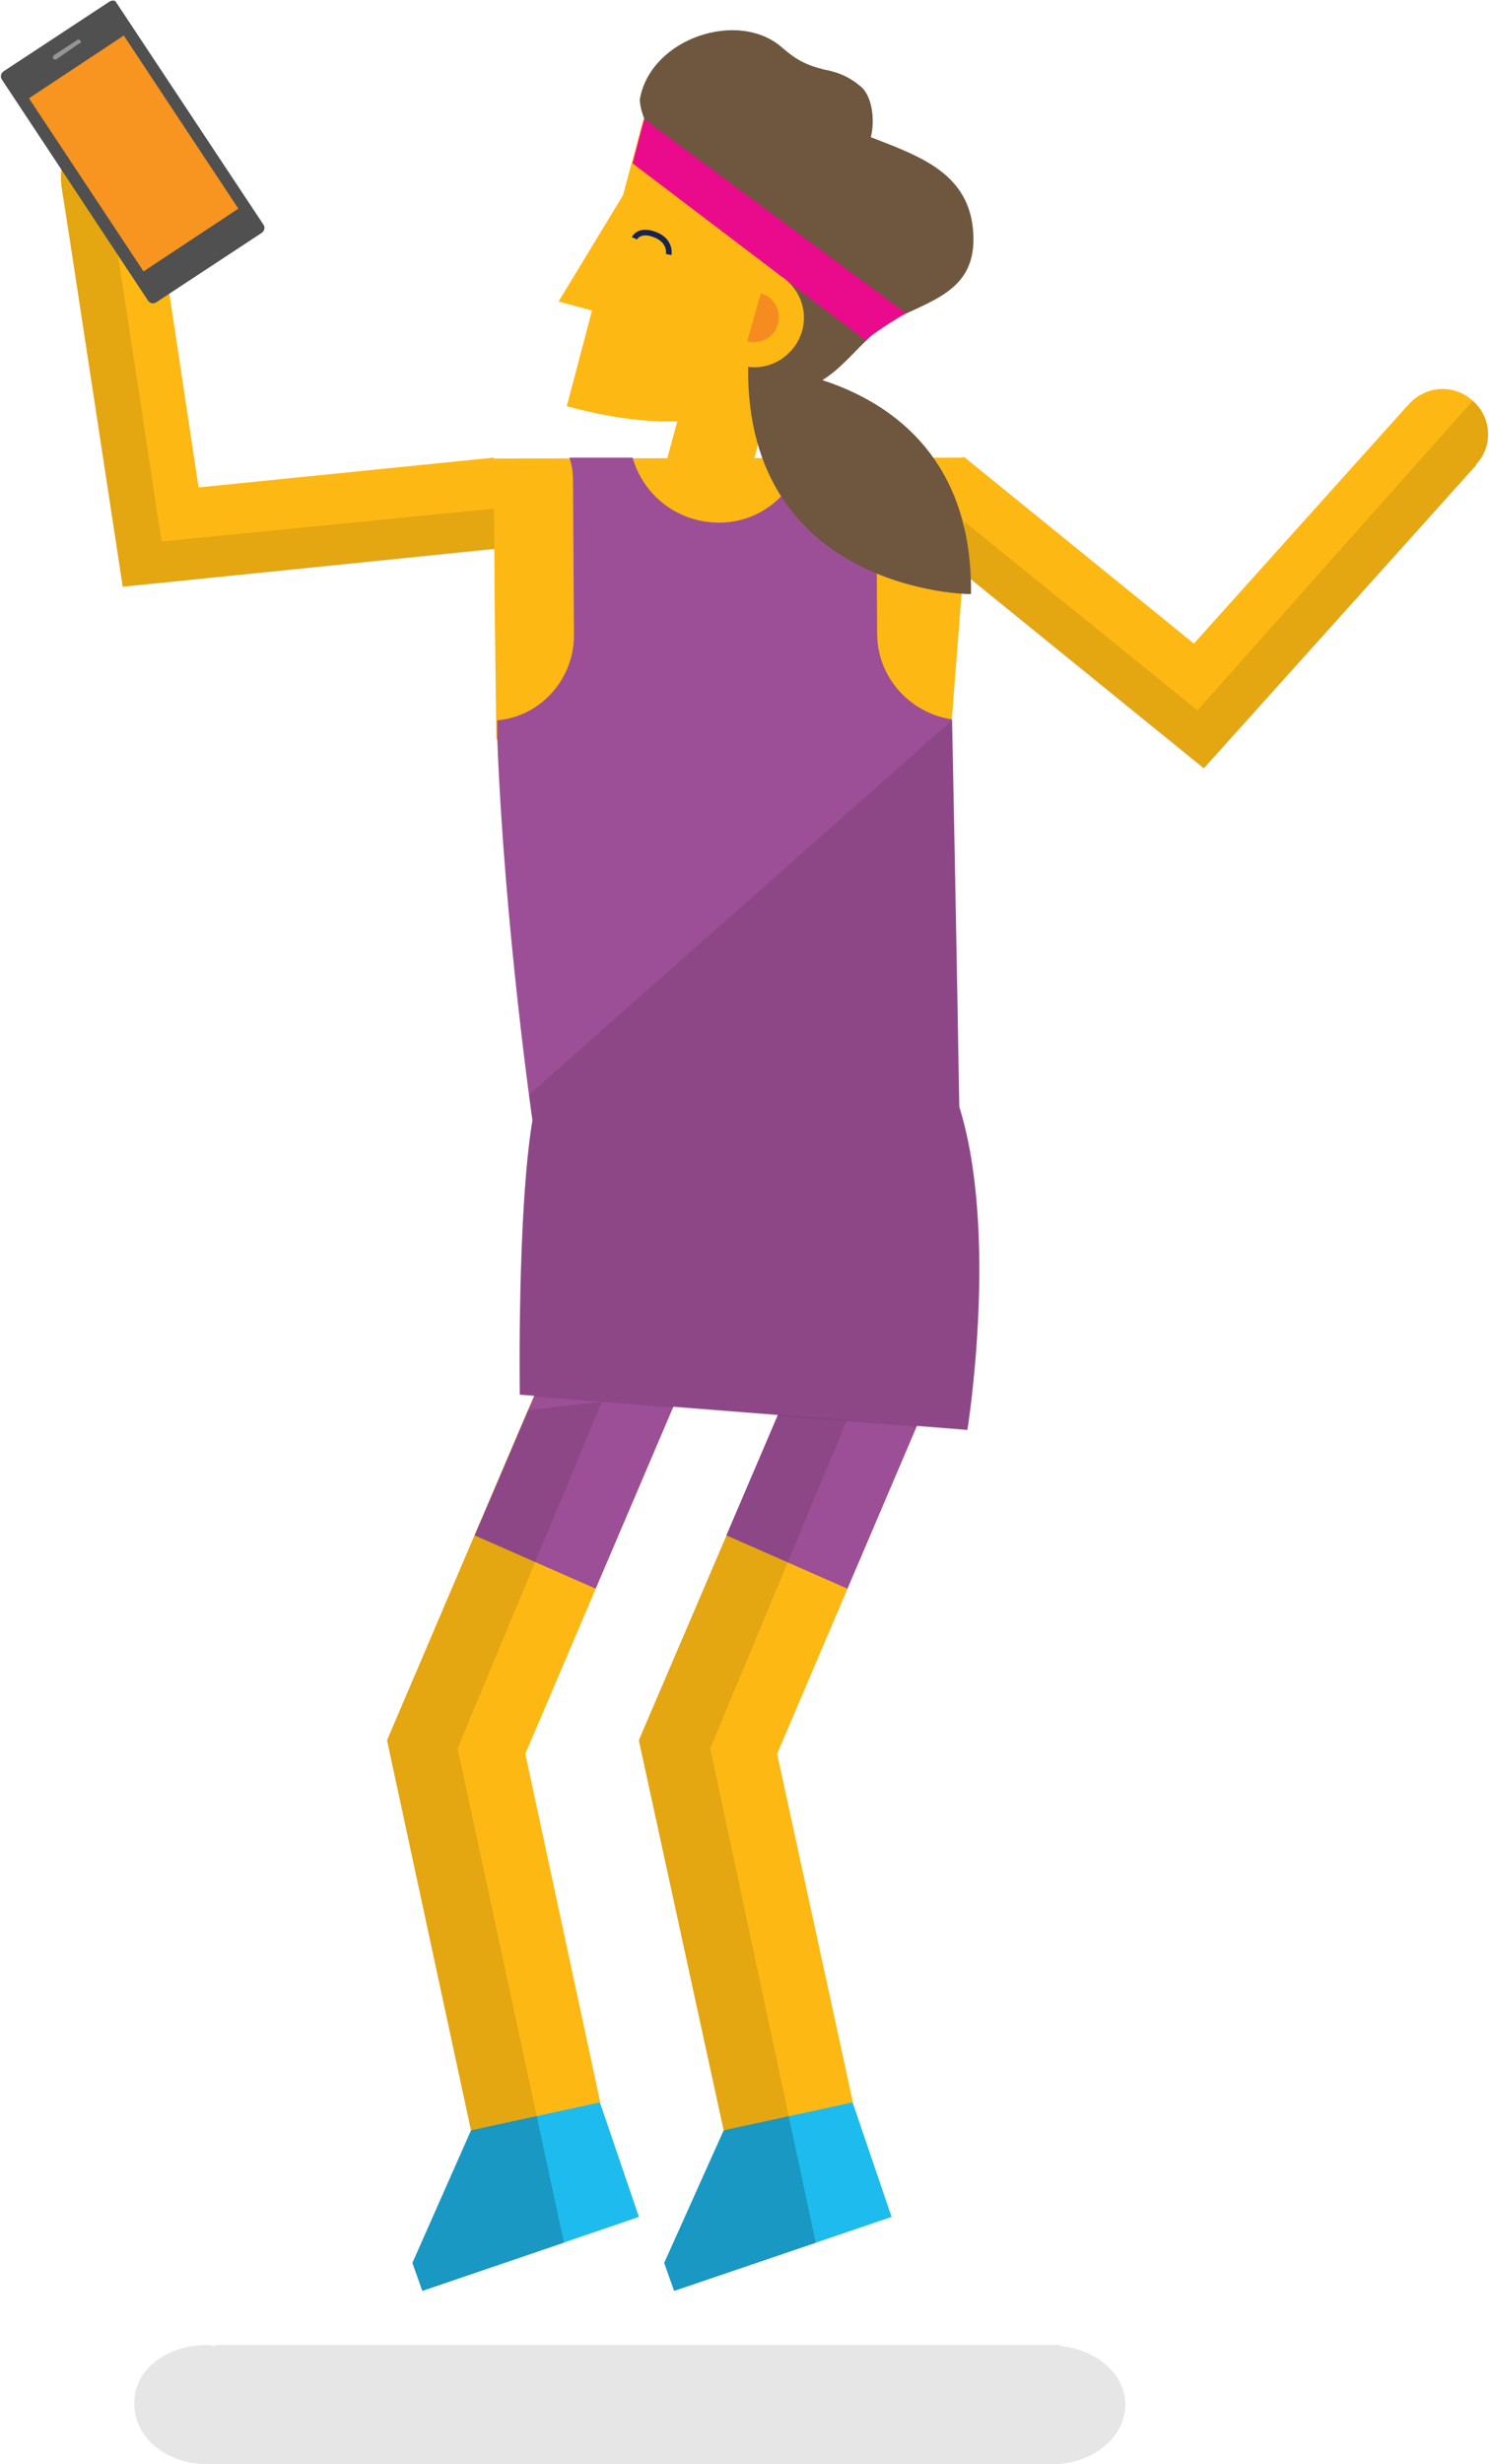 <?xml version="1.0" encoding="utf-8"?>
<!-- Generator: Adobe Illustrator 19.2.1, SVG Export Plug-In . SVG Version: 6.00 Build 0)  -->
<svg version="1.1" xmlns="http://www.w3.org/2000/svg" xmlns:xlink="http://www.w3.org/1999/xlink" x="0px" y="0px"
	 viewBox="0 0 165 273" enable-background="new 0 0 165 273" xml:space="preserve">
<g id="Layer_1">
</g>
<g id="Layer_2">
</g>
<g id="Layer_3">
</g>
<g id="Layer_4">
	<g>
		<path opacity="0.1" d="M22.9,259.8c0.3,0,0.7,0.1,1,0.1v-0.1l93.6,0v0.1c4,0.4,7.2,3.1,7.2,6.5c0,3.6-3.6,6.6-8.1,6.6
			c-0.6,0-93.1,0-93.6,0c-4.5,0-8.1-2.9-8.1-6.6C14.7,262.7,18.3,259.8,22.9,259.8"/>
		<polygon fill="#1EBBEE" points="45.7,250.7 52.2,236 66.2,232.1 70.8,245.6 46.8,253.8 		"/>
		<polygon fill="#FDB813" points="66.5,232.9 58.2,194.3 76.5,151.4 63,145.7 42.9,192.8 52.2,236 52.2,236 66.5,232.9 		"/>
		<polygon fill="#9C4F96" points="61.8,148.6 67.5,147.6 76.5,151.4 66,176 52.6,170.1 		"/>
		<polygon opacity="0.1" points="50.7,193.7 62.5,248.5 46.8,253.8 45.7,250.7 52.2,236 59.4,234.5 52.2,236 52.2,236 42.9,192.8 
			52.6,170.1 58.5,156.2 66.7,155.3 		"/>
		<polygon fill="#FDB813" points="66.5,232.9 58.2,194.3 76.5,151.4 63,145.7 42.9,192.8 52.2,236 52.2,236 66.5,232.9 		"/>
		<polygon fill="#9C4F96" points="61.8,148.6 67.5,147.6 76.5,151.4 66,176 52.6,170.1 		"/>
		<polygon opacity="0.1" points="50.7,193.7 62.5,248.5 46.8,253.8 45.7,250.7 52.2,236 59.4,234.5 52.2,236 52.2,236 42.9,192.8 
			52.6,170.1 58.5,156.2 66.7,155.3 		"/>
		<polygon fill="#1EBBEE" points="73.6,250.7 80.2,236 94.2,232.1 98.8,245.6 74.7,253.8 		"/>
		<polygon fill="#FDB813" points="94.5,232.9 86.1,194.3 104.4,151.4 91,145.7 70.8,192.8 80.2,236 80.2,236 94.5,232.9 		"/>
		<polygon fill="#9C4F96" points="89.7,148.6 95.4,147.6 104.4,151.4 93.9,176 80.5,170.1 		"/>
		<polygon opacity="0.1" points="78.7,193.7 90.4,248.5 74.7,253.8 73.6,250.7 80.2,236 87.3,234.5 80.2,236 80.2,236 70.8,192.8 
			80.5,170.1 86.4,156.2 94.7,155.3 		"/>
		<polygon fill="#FDB813" points="94.5,232.9 86.1,194.3 104.4,151.4 91,145.7 70.8,192.8 80.2,236 80.2,236 94.5,232.9 		"/>
		<polygon fill="#9C4F96" points="89.7,148.6 95.4,147.6 104.4,151.4 93.9,176 80.5,170.1 		"/>
		<polygon opacity="0.1" points="78.7,193.7 90.4,248.5 74.7,253.8 73.6,250.7 80.2,236 87.3,234.5 80.2,236 80.2,236 70.8,192.8 
			80.5,170.1 88.6,151.2 96.2,151.7 		"/>
		<path fill="#FDB813" d="M11,14.6c2.7-0.4,5.3,1.5,5.7,4.2c0,0.1,0,0.2,0,0.2l0.8,5.1l0,0l4.5,29.9l32.7-3.3l1,10L13.6,65L7.6,25.7
			l0,0l-0.8-5.1c0,0,0-0.1,0-0.2C6.4,17.6,8.3,15,11,14.6z"/>
		<path opacity="0.1" d="M11,14.6c-2.7,0.4-4.6,3-4.2,5.7c0,0.1,0,0.2,0,0.2l0.8,5.1l0,0L13.6,65l42.2-4.2l-0.5-4.5L17.9,60L11,14.6
			z"/>
		<path fill="#FDB813" d="M163.2,44.4c-2.1-1.9-5.2-1.7-7.1,0.4c0,0.1-0.1,0.1-0.1,0.1l-3.5,3.9l0,0l-20.2,22.5l-25.5-20.7l-6.3,7.8
			l32.9,26.7L160,55.5l0,0l3.5-3.9c0,0,0.1-0.1,0.1-0.2C165.5,49.4,165.3,46.2,163.2,44.4z"/>
		<path opacity="0.1" d="M163.2,44.4c2.1,1.9,2.2,5,0.4,7.1c0,0.1-0.1,0.2-0.1,0.2l-3.5,3.9l0,0l-26.6,29.6l-32.9-26.7l2.9-3.5
			l29.3,23.7L163.2,44.4z"/>
		<path fill="#FDB813" d="M55,81.9l-0.2-16.2c0-0.8,0-2.1,0-2.1l-0.1-12.8l52.1-0.1l0.1,10.2c-0.4,6.1-1.2,15.5-1.6,21.1L55,81.9z"
			/>
		<path fill="#FDB813" d="M73.3,37.1l4.6-0.4l0.4,3.8l7.5,2l-3.3,12.3l-9-2.4l1.9-7C76,43.1,76.3,39,73.3,37.1z"/>
		<path d="M73.8,26.1c-0.1,0.5,0.2,1.1,0.7,1.2c0.5,0.1,1.1-0.2,1.2-0.7c0.1-0.5-0.2-1.1-0.7-1.2C74.5,25.2,73.9,25.5,73.8,26.1"/>
		<polygon fill="#FDB813" points="69.3,21.2 61.9,33.4 69.3,35.4 		"/>
		<path fill="#FDB813" d="M95.4,18.5l-4.5,16.7l-0.1,0c-4.1,12.2-15.4,13.2-28,9.8l0.3-1.1l2.5-9.5l3.2-11.9l2.8-10.4L95.4,18.5z"/>
		<path fill="none" d="M55,81.9c0-0.7,0-1.4-0.1-2c0,0,0,0,0.1,0L55,81.9z"/>
		<path fill="#9C4F96" d="M63.6,70.2l-0.1-16.9c0-0.9-0.1-1.7-0.4-2.6l7,0c1.2,4.2,5,7.2,9.6,7.2c4.5,0,8.2-3.1,9.4-7.3l8.4,0
			c-0.3,0.9-0.4,1.8-0.4,2.7l0.1,16.9c0,4.8,3.6,8.8,8.3,9.5c0.5,24.4,0.8,42.9,0.8,42.9c4.4,14.1,0.9,35.8,0.9,35.8l-49.6-3.9
			c0,0-0.3-20.1,1.4-30.4c0,0-3.1-21.4-3.9-42.3l0-2C59.9,79.4,63.7,75.2,63.6,70.2z"/>
		<path opacity="0.1" d="M105.5,79.8l0.8,42.9c4.4,14.1,0.9,35.8,0.9,35.8l-49.6-3.9c0,0-0.3-20.1,1.4-30.4l-0.4-2.9L105.5,79.8z"/>
		<path fill="#6E573E" d="M86.7,5.3c1.5,1.3,2.6,1.9,4.6,2.4c1.6,0.3,2.8,0.8,4.1,1.9c1.2,1,1.6,3.6,1.1,5.6c5.1,2,10.6,3.8,11.3,10
			c0.7,6.6-3.8,7.8-8.6,10.1c-4.4,2.1-7,8.9-12.7,7.6c-1.7-0.4-2.8-1.2-3.4-2.2c1.5-1.4,3-3.2,4.3-5.3c-1.2-4.8-1.6-7.8-1.2-9.4
			c-0.3-0.3-2.6-1.9-2.8-2.3c-0.3-0.4-1.7-1.6-2-1.9c-1.5-1.5,0.5-0.6-2-1.3c-3.6-1-8.1-5.3-8.5-9.3l0.1,0l-0.1,0c0-0.1,0-0.2,0-0.2
			l0,0C72.1,4.2,81.9,1,86.7,5.3"/>
		<path fill="#6E573E" d="M82.9,40.6c0,0,25,0.3,24.7,25.2C107.6,65.9,82.6,65.6,82.9,40.6"/>
		<path fill="#EA0B8C" d="M71.4,13.2l29,21.5c-1.4,0.8-3.7,2.3-4.5,3L70.1,18.1C70.1,18.1,71.3,13.4,71.4,13.2z"/>
		<path fill="#FDB813" d="M85,29.9c2.9,0.8,4.7,3.8,3.9,6.7c-0.8,2.9-3.8,4.7-6.7,3.9L85,29.9z"/>
		<path fill="#F68C1F" d="M84.3,32.5c1.5,0.4,2.3,1.9,1.9,3.4c-0.4,1.5-1.9,2.3-3.4,1.9L84.3,32.5z"/>
		<g>
			<path fill="#4F504F" d="M29.2,24.9c0.2,0.3,0.1,0.7-0.2,0.9l-11.7,7.7c-0.3,0.2-0.7,0.1-0.9-0.2L0.2,8.8C0,8.5,0.1,8.1,0.4,7.9
				l11.7-7.7C12.4,0,12.8,0,12.9,0.3L29.2,24.9z"/>
			
				<rect x="8.5" y="5.5" transform="matrix(0.834 -0.552 0.552 0.834 -6.916 10.994)" fill="#F89420" width="12.6" height="23"/>
			<path fill="#959595" d="M8.9,4.5C9,4.6,9,4.8,8.8,4.8L6.2,6.6C6.1,6.6,6,6.6,5.9,6.5c-0.1-0.1,0-0.3,0.1-0.4l2.6-1.7
				C8.7,4.3,8.8,4.4,8.9,4.5"/>
		</g>
		<path fill="none" stroke="#17244E" stroke-width="0.627" stroke-miterlimit="10" d="M70.3,26.4c0,0,0.5-1.1,2.3-0.4
			c1.8,0.7,1.5,2.2,1.5,2.2"/>
	</g>
</g>
</svg>
